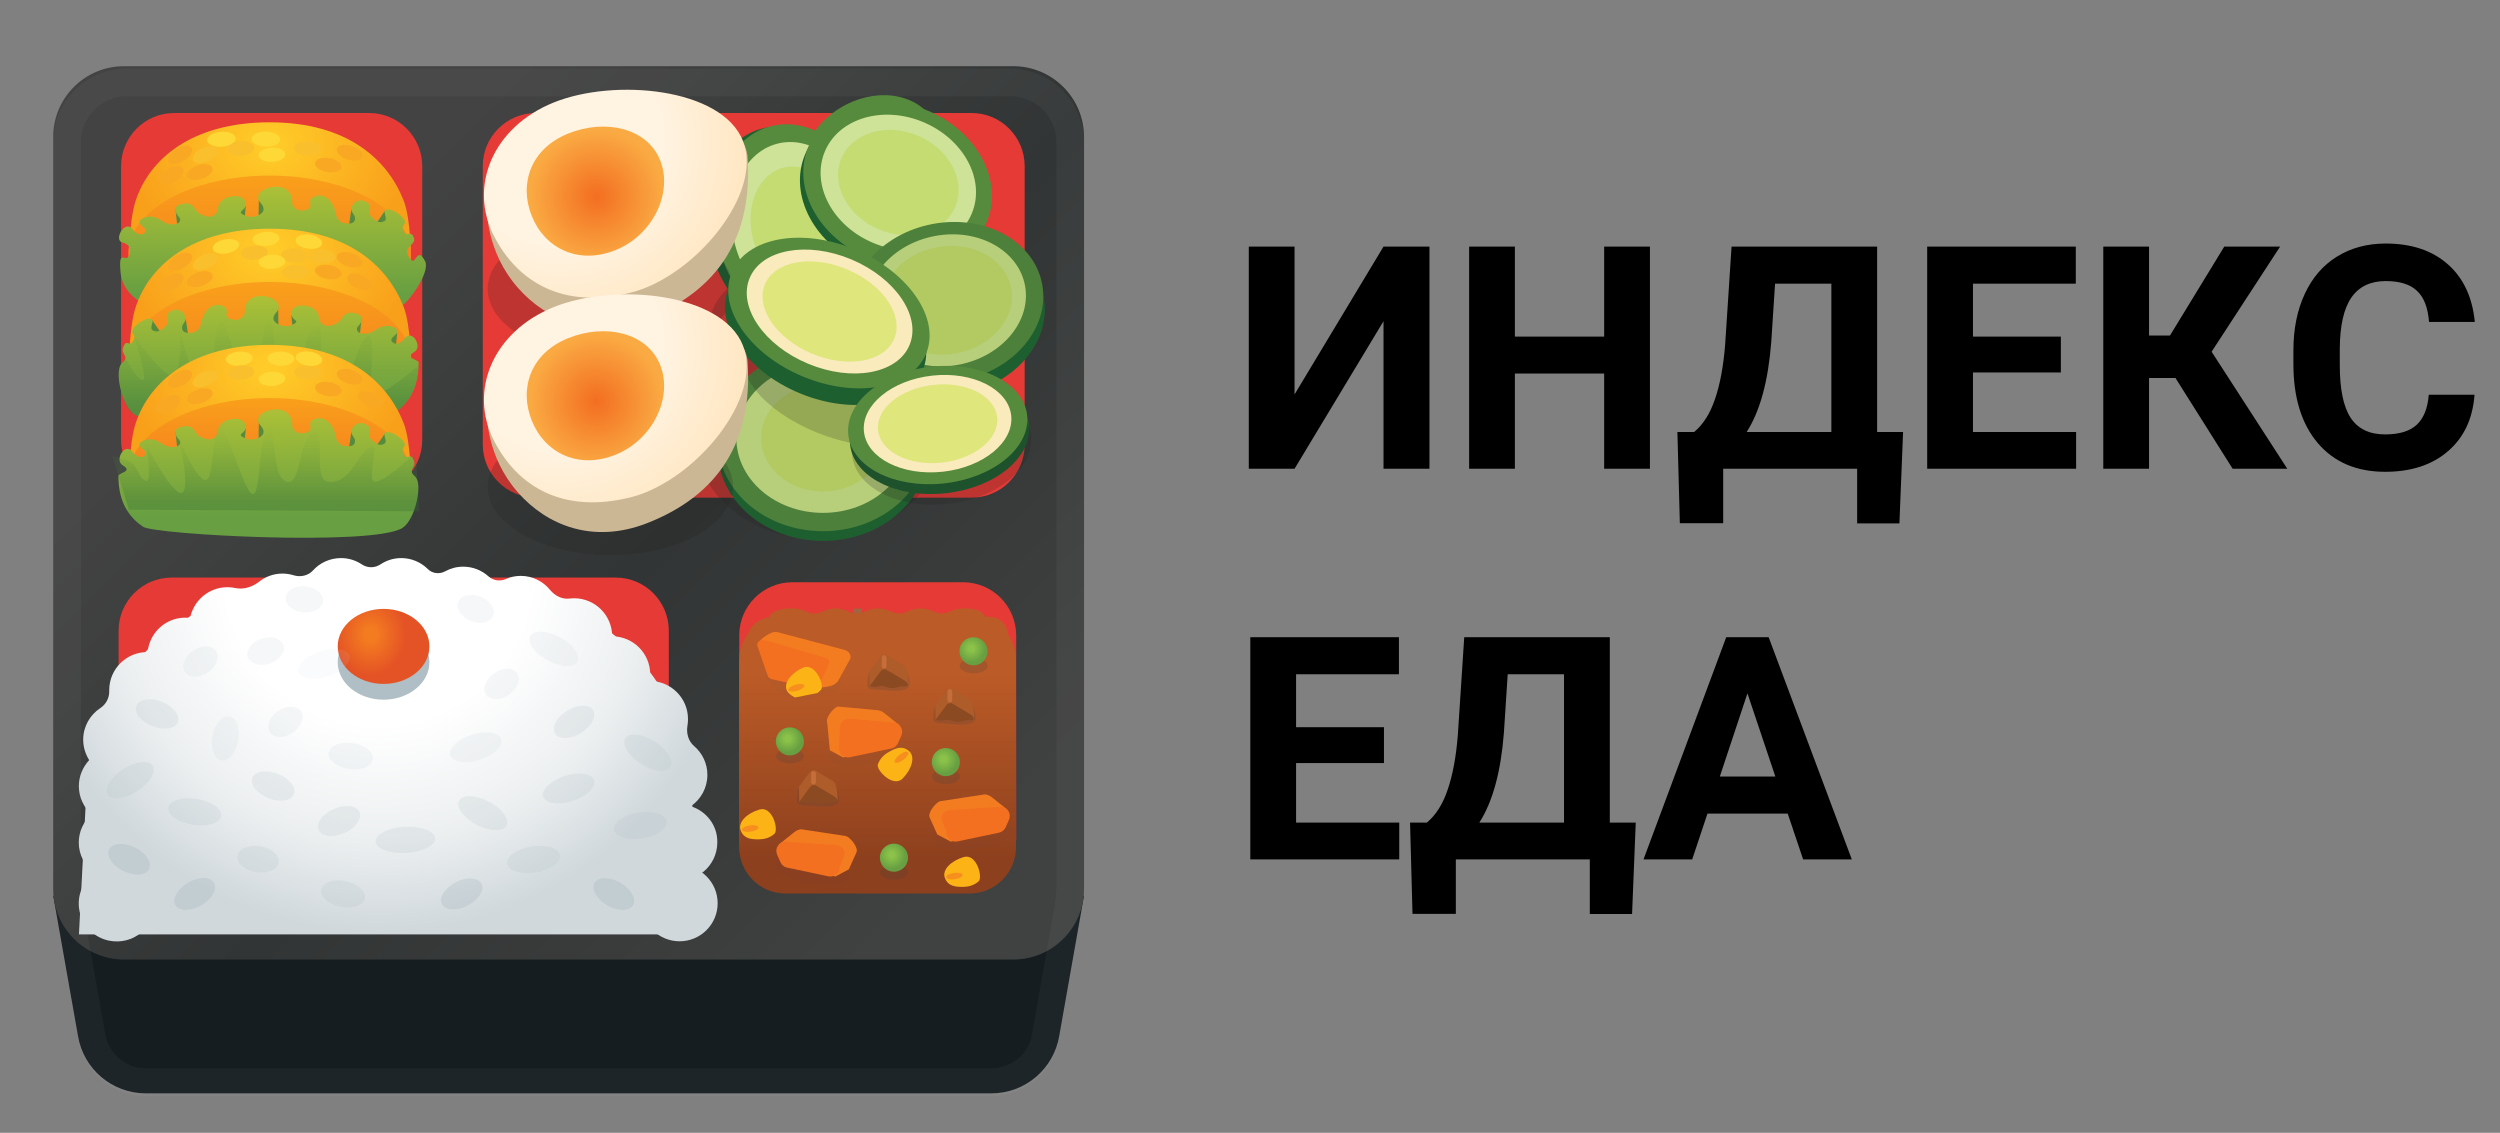 <svg width="128" height="58" viewBox="0 0 128 58" fill="none" xmlns="http://www.w3.org/2000/svg">
<rect x="0" y="0" width="128" height="58" fill="#808080" stroke="none"/>
<path d="M50.764 55.979H7.463C5.741 55.979 4.273 54.737 3.992 53.038L2.723 45.861H55.503L54.234 53.038C53.949 54.733 52.481 55.979 50.764 55.979Z" fill="#161D21"/>
<path d="M51.878 49.128H6.348C4.345 49.128 2.723 47.506 2.723 45.503V7.014C2.723 5.012 4.345 3.389 6.348 3.389H51.878C53.881 3.389 55.503 5.012 55.503 7.014V45.507C55.503 47.506 53.881 49.128 51.878 49.128Z" fill="url(#paint0_linear_3_388)"/>
<path d="M18.9 25.248H8.917C7.418 25.248 6.199 24.029 6.199 22.529V8.505C6.199 7.005 7.418 5.786 8.917 5.786H18.9C20.4 5.786 21.619 7.005 21.619 8.505V22.529C21.619 24.029 20.4 25.248 18.9 25.248Z" fill="#E53A35"/>
<g opacity="0.2">
<path opacity="0.2" d="M51.733 4.93C53.034 4.93 54.09 5.986 54.09 7.286V45.489C54.09 45.575 54.081 45.675 54.067 45.806C54.053 45.892 54.053 45.983 54.058 46.069L52.843 52.939C52.676 53.958 51.801 54.697 50.768 54.697H7.463C6.43 54.697 5.555 53.958 5.383 52.925L4.169 46.069C4.173 45.983 4.169 45.892 4.16 45.806C4.142 45.679 4.137 45.58 4.137 45.489V7.286C4.137 5.986 5.193 4.93 6.493 4.93H51.733ZM51.733 3.516H6.493C4.413 3.516 2.723 5.202 2.723 7.286V45.489C2.723 45.661 2.737 45.825 2.76 45.992H2.723L3.992 53.17C4.273 54.864 5.741 56.111 7.463 56.111H50.764C52.486 56.111 53.954 54.869 54.234 53.17L55.503 45.992H55.467C55.49 45.829 55.503 45.661 55.503 45.489V7.286C55.503 5.202 53.813 3.516 51.733 3.516Z" fill="#EEEEEE"/>
</g>
<path d="M6.072 43.192V32.29C6.072 30.79 7.291 29.571 8.791 29.571H31.524C33.024 29.571 34.243 30.79 34.243 32.29V43.187C34.243 44.687 33.024 45.906 31.524 45.906H8.791C7.286 45.911 6.072 44.692 6.072 43.192Z" fill="#E53A35"/>
<path d="M37.849 42.952V32.53C37.849 31.03 39.068 29.811 40.568 29.811H49.309C50.809 29.811 52.028 31.03 52.028 32.53V42.952C52.028 44.452 50.809 45.67 49.309 45.67H40.568C39.068 45.67 37.849 44.456 37.849 42.952Z" fill="#E53A35"/>
<path d="M49.744 25.479H27.437C25.937 25.479 24.718 24.26 24.718 22.761V8.505C24.718 7.005 25.937 5.786 27.437 5.786H49.744C51.244 5.786 52.463 7.005 52.463 8.505V22.765C52.463 24.265 51.244 25.479 49.744 25.479Z" fill="#E53A35"/>
<path d="M44.125 31.157H43.695V31.601H44.125V31.157Z" fill="#A16541"/>
<path d="M35.783 47.841H4.042L4.459 39.798C4.848 34.732 9.171 30.613 14.214 29.983C15.814 29.784 17.699 29.662 19.915 29.662C22.131 29.662 24.016 29.784 25.615 29.983C30.654 30.613 34.981 34.732 35.371 39.798L35.783 47.841Z" fill="url(#paint1_radial_3_388)"/>
<path d="M34.795 48.194C35.871 48.194 36.744 47.322 36.744 46.246C36.744 45.17 35.871 44.297 34.795 44.297C33.719 44.297 32.847 45.17 32.847 46.246C32.847 47.322 33.719 48.194 34.795 48.194Z" fill="url(#paint2_radial_3_388)"/>
<path d="M35.371 41.28C35.883 40.926 36.218 40.342 36.218 39.671C36.218 39.082 35.955 38.556 35.538 38.198C35.239 37.945 35.131 37.532 35.199 37.147C35.217 37.038 35.226 36.93 35.226 36.816C35.226 35.738 34.351 34.868 33.278 34.868C33.268 34.868 33.264 34.868 33.255 34.873C33.273 34.759 33.291 34.646 33.291 34.528C33.291 33.45 32.416 32.58 31.343 32.58C31.343 31.501 30.468 30.631 29.394 30.631C29.313 30.631 29.236 30.636 29.159 30.645C28.773 30.695 28.406 30.5 28.162 30.201C27.808 29.766 27.269 29.485 26.662 29.485C26.385 29.485 26.127 29.544 25.892 29.648C25.602 29.779 25.248 29.725 25.012 29.512C24.668 29.204 24.22 29.014 23.716 29.014C23.381 29.014 23.069 29.1 22.797 29.249C22.511 29.408 22.14 29.372 21.909 29.14C21.56 28.792 21.079 28.574 20.545 28.574C20.15 28.574 19.788 28.692 19.48 28.896C19.185 29.091 18.818 29.091 18.524 28.896C18.22 28.692 17.853 28.574 17.459 28.574C16.888 28.574 16.376 28.819 16.023 29.208C15.778 29.48 15.379 29.562 15.03 29.453C14.853 29.399 14.663 29.367 14.464 29.367C14.015 29.367 13.603 29.521 13.277 29.775C12.923 30.051 12.483 30.201 12.044 30.106C11.917 30.078 11.781 30.065 11.645 30.065C10.694 30.065 9.905 30.744 9.733 31.646C9.652 31.637 9.57 31.624 9.488 31.624C8.473 31.624 7.653 32.398 7.558 33.386C7.554 33.386 7.544 33.386 7.54 33.386C6.462 33.386 5.592 34.261 5.592 35.335C5.592 35.353 5.592 35.366 5.592 35.385C5.601 35.738 5.428 36.06 5.134 36.255C4.608 36.603 4.259 37.197 4.259 37.872C4.259 38.257 4.377 38.615 4.567 38.919C4.241 39.268 4.037 39.734 4.037 40.251C4.037 40.822 4.287 41.334 4.681 41.692C4.287 42.05 4.033 42.562 4.033 43.138C4.033 43.776 4.345 44.338 4.821 44.696C4.259 45.118 3.924 45.829 4.064 46.613C4.2 47.374 4.803 47.999 5.564 48.158C6.824 48.421 7.93 47.465 7.93 46.251C7.93 45.612 7.617 45.05 7.141 44.692C7.617 44.338 7.93 43.772 7.93 43.133C7.93 42.562 7.68 42.05 7.286 41.692C7.68 41.334 7.934 40.822 7.934 40.247C7.934 39.861 7.816 39.503 7.626 39.2C7.952 38.851 8.156 38.384 8.156 37.868C8.156 37.637 8.111 37.414 8.034 37.211C8.809 37.007 9.389 36.341 9.47 35.52C9.475 35.52 9.484 35.52 9.488 35.52C10.44 35.52 11.228 34.841 11.401 33.939C11.482 33.948 11.564 33.962 11.645 33.962C12.393 33.962 13.036 33.536 13.363 32.919C13.675 33.137 14.056 33.264 14.464 33.264C15.279 33.264 15.973 32.766 16.267 32.054C16.598 32.312 17.01 32.471 17.459 32.471C18.089 32.471 18.646 32.167 19 31.701C19.358 32.163 19.91 32.471 20.54 32.471C21.111 32.471 21.619 32.222 21.977 31.832C22.298 32.471 22.951 32.91 23.712 32.91C24.201 32.91 24.645 32.725 24.985 32.426C25.325 32.997 25.941 33.386 26.657 33.386C26.974 33.386 27.273 33.305 27.536 33.169C27.786 33.957 28.515 34.533 29.385 34.533C29.385 35.611 30.26 36.481 31.334 36.481C31.343 36.481 31.347 36.481 31.356 36.477C31.338 36.59 31.32 36.703 31.32 36.821C31.32 37.664 31.859 38.375 32.607 38.647C32.421 38.946 32.308 39.295 32.308 39.671C32.308 40.546 32.888 41.275 33.676 41.524C33.078 41.932 32.72 42.666 32.856 43.473C32.987 44.243 33.595 44.877 34.356 45.036C35.616 45.299 36.726 44.343 36.726 43.133C36.744 42.258 36.164 41.529 35.371 41.28Z" fill="url(#paint3_radial_3_388)"/>
<path d="M19.638 35.824C20.935 35.824 21.986 34.964 21.986 33.903C21.986 32.842 20.935 31.982 19.638 31.982C18.342 31.982 17.291 32.842 17.291 33.903C17.291 34.964 18.342 35.824 19.638 35.824Z" fill="#B0BEC5"/>
<path d="M19.638 35.017C20.935 35.017 21.986 34.157 21.986 33.096C21.986 32.035 20.935 31.175 19.638 31.175C18.342 31.175 17.291 32.035 17.291 33.096C17.291 34.157 18.342 35.017 19.638 35.017Z" fill="url(#paint4_radial_3_388)"/>
<path opacity="0.2" d="M11.32 41.784C11.379 41.418 10.821 41.025 10.075 40.906C9.328 40.787 8.676 40.987 8.618 41.353C8.559 41.718 9.117 42.111 9.863 42.23C10.61 42.35 11.262 42.15 11.32 41.784Z" fill="#B0BEC5"/>
<path opacity="0.2" d="M14.272 44.159C14.33 43.793 13.905 43.421 13.322 43.328C12.738 43.235 12.218 43.456 12.16 43.822C12.102 44.188 12.527 44.56 13.11 44.653C13.694 44.746 14.214 44.525 14.272 44.159Z" fill="#B0BEC5"/>
<path opacity="0.2" d="M7.031 40.507C7.665 40.096 8.017 39.511 7.815 39.2C7.614 38.889 6.937 38.97 6.302 39.381C5.668 39.791 5.316 40.376 5.517 40.687C5.719 40.998 6.396 40.917 7.031 40.507Z" fill="#B0BEC5"/>
<path opacity="0.2" d="M7.635 44.492C7.797 44.158 7.468 43.665 6.901 43.389C6.334 43.113 5.743 43.16 5.581 43.493C5.419 43.826 5.748 44.319 6.315 44.595C6.882 44.871 7.473 44.825 7.635 44.492Z" fill="#90A4AE"/>
<path opacity="0.2" d="M10.305 46.352C10.851 46.035 11.142 45.519 10.957 45.199C10.771 44.878 10.178 44.875 9.632 45.191C9.087 45.507 8.795 46.023 8.981 46.344C9.166 46.664 9.759 46.668 10.305 46.352Z" fill="#90A4AE"/>
<path opacity="0.2" d="M32.885 42.925C33.631 42.805 34.189 42.412 34.131 42.047C34.072 41.681 33.42 41.481 32.674 41.6C31.927 41.719 31.37 42.112 31.428 42.478C31.486 42.844 32.139 43.044 32.885 42.925Z" fill="#B0BEC5"/>
<path opacity="0.2" d="M27.43 44.669C28.176 44.55 28.734 44.157 28.675 43.791C28.617 43.425 27.965 43.225 27.218 43.344C26.472 43.463 25.914 43.856 25.973 44.222C26.031 44.588 26.683 44.788 27.43 44.669Z" fill="#B0BEC5"/>
<path opacity="0.2" d="M34.318 39.283C34.519 38.972 34.168 38.387 33.533 37.977C32.899 37.566 32.221 37.485 32.02 37.796C31.819 38.107 32.17 38.692 32.805 39.103C33.439 39.513 34.117 39.594 34.318 39.283Z" fill="#B0BEC5"/>
<path opacity="0.2" d="M32.416 46.347C32.602 46.027 32.31 45.511 31.765 45.195C31.219 44.878 30.626 44.882 30.441 45.202C30.255 45.523 30.547 46.039 31.092 46.355C31.638 46.671 32.231 46.668 32.416 46.347Z" fill="#90A4AE"/>
<path opacity="0.2" d="M18.683 46.008C18.76 45.646 18.322 45.246 17.705 45.116C17.088 44.985 16.526 45.172 16.449 45.535C16.372 45.897 16.81 46.297 17.427 46.428C18.044 46.558 18.606 46.371 18.683 46.008Z" fill="#B0BEC5"/>
<path opacity="0.2" d="M20.791 43.673C21.633 43.627 22.299 43.291 22.279 42.921C22.259 42.551 21.56 42.288 20.718 42.334C19.876 42.38 19.21 42.717 19.23 43.086C19.25 43.456 19.949 43.719 20.791 43.673Z" fill="#B0BEC5"/>
<path opacity="0.2" d="M17.627 42.651C18.205 42.399 18.553 41.919 18.405 41.58C18.257 41.24 17.669 41.17 17.09 41.422C16.512 41.674 16.164 42.154 16.312 42.493C16.46 42.833 17.049 42.904 17.627 42.651Z" fill="#B0BEC5"/>
<path opacity="0.2" d="M15.046 40.666C15.183 40.322 14.819 39.854 14.233 39.621C13.647 39.388 13.061 39.477 12.924 39.822C12.787 40.166 13.151 40.634 13.737 40.867C14.323 41.1 14.909 41.01 15.046 40.666Z" fill="#B0BEC5"/>
<path opacity="0.2" d="M12.194 37.928C12.305 37.307 12.1 36.751 11.735 36.686C11.37 36.62 10.985 37.071 10.874 37.692C10.763 38.312 10.969 38.869 11.333 38.934C11.698 38.999 12.084 38.548 12.194 37.928Z" fill="#D0D8DC"/>
<path opacity="0.2" d="M19.088 38.882C19.144 38.516 18.684 38.142 18.06 38.047C17.437 37.951 16.886 38.171 16.83 38.537C16.775 38.903 17.235 39.277 17.858 39.372C18.482 39.468 19.032 39.248 19.088 38.882Z" fill="#D0D8DC"/>
<path opacity="0.2" d="M29.741 37.531C30.28 37.203 30.56 36.68 30.367 36.364C30.174 36.048 29.582 36.057 29.043 36.386C28.505 36.714 28.224 37.236 28.417 37.553C28.61 37.869 29.203 37.859 29.741 37.531Z" fill="#B0BEC5"/>
<path opacity="0.2" d="M9.102 36.977C9.239 36.633 8.875 36.165 8.289 35.932C7.703 35.699 7.117 35.788 6.98 36.132C6.843 36.477 7.207 36.945 7.793 37.178C8.379 37.411 8.965 37.321 9.102 36.977Z" fill="#B0BEC5"/>
<path opacity="0.2" d="M23.948 46.365C24.508 46.076 24.825 45.575 24.655 45.246C24.485 44.917 23.893 44.884 23.333 45.173C22.773 45.462 22.456 45.964 22.626 46.293C22.796 46.622 23.387 46.654 23.948 46.365Z" fill="#90A4AE"/>
<path opacity="0.2" d="M24.563 38.901C25.282 38.669 25.773 38.196 25.66 37.843C25.547 37.491 24.872 37.393 24.152 37.624C23.433 37.856 22.941 38.329 23.055 38.682C23.168 39.034 23.843 39.132 24.563 38.901Z" fill="#D0D8DC"/>
<path opacity="0.2" d="M29.562 33.871C29.738 33.545 29.341 32.99 28.675 32.632C28.01 32.273 27.328 32.247 27.153 32.573C26.977 32.899 27.374 33.454 28.039 33.813C28.704 34.171 29.386 34.197 29.562 33.871Z" fill="#D0D8DC"/>
<path opacity="0.2" d="M10.646 34.421C11.082 34.119 11.264 33.627 11.053 33.322C10.842 33.018 10.318 33.016 9.882 33.318C9.446 33.62 9.263 34.112 9.474 34.417C9.685 34.721 10.21 34.723 10.646 34.421Z" fill="#D0D8DC"/>
<path opacity="0.2" d="M14.996 37.508C15.432 37.206 15.615 36.714 15.404 36.41C15.193 36.105 14.668 36.103 14.232 36.406C13.796 36.708 13.614 37.2 13.825 37.504C14.036 37.808 14.56 37.81 14.996 37.508Z" fill="#D0D8DC"/>
<path opacity="0.2" d="M26.061 35.568C26.497 35.266 26.679 34.774 26.468 34.469C26.257 34.165 25.733 34.163 25.297 34.465C24.861 34.767 24.678 35.259 24.889 35.564C25.1 35.868 25.624 35.87 26.061 35.568Z" fill="#D0D8DC"/>
<path opacity="0.2" d="M25.25 31.528C25.387 31.184 25.098 30.746 24.605 30.55C24.112 30.354 23.602 30.474 23.465 30.819C23.328 31.163 23.617 31.601 24.11 31.796C24.603 31.992 25.114 31.872 25.25 31.528Z" fill="#D0D8DC"/>
<path opacity="0.2" d="M13.811 33.972C14.314 33.804 14.627 33.383 14.51 33.032C14.393 32.681 13.889 32.532 13.386 32.7C12.883 32.868 12.57 33.289 12.687 33.64C12.805 33.992 13.307 34.14 13.811 33.972Z" fill="#D0D8DC"/>
<path opacity="0.2" d="M16.541 30.787C16.579 30.418 16.182 30.075 15.654 30.021C15.126 29.966 14.668 30.22 14.63 30.589C14.591 30.957 14.988 31.3 15.516 31.355C16.044 31.409 16.502 31.155 16.541 30.787Z" fill="#D0D8DC"/>
<path opacity="0.2" d="M29.32 41.008C30.038 40.774 30.528 40.299 30.414 39.947C30.299 39.595 29.624 39.499 28.905 39.733C28.186 39.966 27.696 40.441 27.811 40.793C27.925 41.146 28.601 41.242 29.32 41.008Z" fill="#B0BEC5"/>
<path opacity="0.2" d="M25.929 42.271C26.101 41.943 25.698 41.392 25.028 41.042C24.359 40.691 23.677 40.673 23.505 41.001C23.333 41.329 23.736 41.879 24.406 42.23C25.075 42.58 25.757 42.599 25.929 42.271Z" fill="#B0BEC5"/>
<path opacity="0.1" d="M16.796 34.623C17.515 34.39 18.004 33.915 17.89 33.563C17.775 33.21 17.1 33.114 16.381 33.348C15.662 33.582 15.172 34.057 15.287 34.409C15.402 34.761 16.077 34.857 16.796 34.623Z" fill="#D0D8DC"/>
<path d="M20.669 10.272C21.045 11.238 21.045 13.299 21.045 13.299C21.045 13.299 17.293 14.283 13.808 14.283C10.392 14.283 6.599 13.299 6.599 13.299C6.599 13.299 6.599 11.337 6.948 10.272C7.646 8.152 9.812 6.262 13.808 6.262C17.805 6.262 19.853 8.183 20.669 10.272Z" fill="url(#paint5_radial_3_388)"/>
<path d="M21.043 13C21.043 15.216 19.231 16.711 13.807 16.711C8.383 16.711 6.57 15.216 6.57 13C6.57 10.784 9.81 8.99 13.807 8.99C17.803 8.99 21.043 10.784 21.043 13Z" fill="url(#paint6_linear_3_388)"/>
<path d="M19.154 12.076L20.042 11.731L19.711 10.789L18.991 11.831L19.154 12.076Z" fill="#568B3E"/>
<path d="M18.329 11.917L18.424 11.111L17.989 10.698L17.812 11.931L18.329 11.917Z" fill="#568B3E"/>
<path d="M13.594 11.301L13.693 10.49L13.258 10.078L13.245 10.698L13.236 11.315L13.594 11.301Z" fill="#568B3E"/>
<path d="M12.175 11.21L12.511 11.315L12.583 10.549L12.089 10.363L12.175 11.21Z" fill="#568B3E"/>
<path d="M9.67 11.564L9.801 10.916L8.985 10.698L9.103 11.84L9.67 11.564Z" fill="#568B3E"/>
<path d="M18.818 10.381C18.306 10.019 17.898 10.549 18.003 10.803C18.066 10.961 18.216 11.061 18.17 11.247C18.125 11.432 17.976 11.46 17.708 11.441C17.409 11.423 17.246 11.192 17.205 10.988C17.024 10.078 16.462 9.878 16.041 10.087C15.696 10.259 16.077 10.585 15.764 10.712C15.402 10.857 15.193 10.771 15.021 10.567C14.89 10.413 15.062 10.155 14.804 9.837C14.378 9.307 13.345 9.629 13.24 9.996C13.136 10.363 13.48 10.381 13.494 10.698C13.508 11.015 12.905 11.188 12.601 11.061C11.976 10.803 12.633 10.83 12.579 10.426C12.502 9.874 11.713 10.046 11.532 10.155C11.052 10.44 11.228 10.685 11.111 10.861C10.83 11.269 10.408 11.047 10.191 10.92C9.973 10.793 9.928 10.254 9.257 10.458C8.8 10.599 8.99 10.925 9.176 11.129C9.262 11.224 9.23 11.373 9.112 11.428C8.673 11.623 8.333 11.328 8.093 11.192C7.807 11.034 7.386 11.056 7.187 11.269C6.951 11.527 7.685 11.672 7.395 11.931C7.155 12.144 6.833 11.818 6.77 11.727C6.398 11.228 5.782 12.302 6.28 12.42C6.774 12.538 6.679 12.977 6.588 13.127C6.407 13.431 6.058 12.706 6.172 13.938C6.249 14.804 6.869 15.266 7.322 15.569C7.925 15.977 19.054 16.571 20.595 15.637C20.98 15.402 22.04 13.915 21.764 13.372C21.351 12.574 21.297 13.594 21.034 13.295C20.463 12.642 21.338 12.574 21.193 12.184C21.039 11.763 20.907 12.112 20.753 11.953C20.531 11.722 20.617 11.586 20.726 11.428C20.839 11.26 20.246 10.721 19.851 10.721C19.462 10.721 19.924 11.197 19.675 11.324C19.425 11.45 19.262 11.337 18.995 11.079C18.728 10.834 19.122 10.594 18.818 10.381Z" fill="url(#paint7_linear_3_388)"/>
<path d="M20.669 15.719C21.045 16.684 21.045 18.746 21.045 18.746C21.045 18.746 17.293 19.729 13.808 19.729C10.392 19.729 6.599 18.746 6.599 18.746C6.599 18.746 6.599 16.784 6.948 15.719C7.646 13.598 9.812 11.709 13.808 11.709C17.805 11.709 19.853 13.63 20.669 15.719Z" fill="url(#paint8_radial_3_388)"/>
<path d="M21.043 18.447C21.043 20.663 19.231 22.158 13.807 22.158C8.383 22.158 6.57 20.663 6.57 18.447C6.57 16.231 9.81 14.437 13.807 14.437C17.803 14.437 21.043 16.231 21.043 18.447Z" fill="url(#paint9_linear_3_388)"/>
<path d="M11.634 12.971C12.008 12.902 12.282 12.685 12.245 12.489C12.208 12.292 11.875 12.189 11.501 12.259C11.127 12.329 10.854 12.545 10.891 12.741C10.928 12.938 11.261 13.041 11.634 12.971Z" fill="#FDD836"/>
<path d="M13.649 12.595C14.028 12.566 14.323 12.381 14.308 12.181C14.293 11.982 13.973 11.844 13.594 11.873C13.214 11.902 12.919 12.087 12.934 12.286C12.95 12.486 13.27 12.624 13.649 12.595Z" fill="#FDD836"/>
<path d="M13.051 13.298C13.43 13.269 13.725 13.083 13.71 12.884C13.695 12.684 13.375 12.546 12.996 12.575C12.616 12.604 12.321 12.789 12.336 12.989C12.352 13.188 12.671 13.327 13.051 13.298Z" fill="#F9BF2C"/>
<path d="M15.756 13.096C15.761 12.896 15.457 12.726 15.077 12.716C14.697 12.707 14.384 12.861 14.379 13.061C14.374 13.261 14.678 13.431 15.059 13.441C15.439 13.451 15.751 13.296 15.756 13.096Z" fill="#F9BF2C"/>
<path d="M13.942 13.766C14.322 13.746 14.621 13.569 14.611 13.369C14.601 13.169 14.285 13.022 13.905 13.041C13.525 13.061 13.226 13.238 13.236 13.438C13.246 13.638 13.562 13.785 13.942 13.766Z" fill="#FDD836"/>
<path d="M16.493 12.472C16.522 12.274 16.24 12.068 15.864 12.013C15.488 11.959 15.159 12.075 15.13 12.273C15.101 12.471 15.383 12.676 15.759 12.731C16.136 12.786 16.464 12.67 16.493 12.472Z" fill="#FDD836"/>
<path d="M10.653 13.733C10.999 13.575 11.212 13.299 11.129 13.117C11.045 12.935 10.697 12.916 10.351 13.074C10.005 13.232 9.792 13.508 9.876 13.69C9.959 13.872 10.307 13.891 10.653 13.733Z" fill="#F9BF2C"/>
<path d="M15.13 14.292C15.51 14.292 15.819 14.129 15.819 13.929C15.819 13.729 15.51 13.567 15.13 13.567C14.749 13.567 14.441 13.729 14.441 13.929C14.441 14.129 14.749 14.292 15.13 14.292Z" fill="#F9BF2C"/>
<path d="M17.186 13.17C17.198 12.97 16.9 12.79 16.52 12.766C16.14 12.743 15.823 12.887 15.81 13.086C15.798 13.286 16.096 13.467 16.476 13.49C16.856 13.513 17.173 13.37 17.186 13.17Z" fill="#F9BF2C"/>
<path d="M10.342 14.635C10.703 14.514 10.943 14.261 10.879 14.072C10.815 13.882 10.471 13.827 10.111 13.948C9.75 14.07 9.51 14.322 9.574 14.512C9.638 14.701 9.982 14.757 10.342 14.635Z" fill="#F9A823"/>
<path d="M17.489 14.041C17.522 13.844 17.244 13.634 16.868 13.573C16.493 13.511 16.162 13.622 16.13 13.82C16.098 14.017 16.376 14.227 16.751 14.288C17.127 14.35 17.457 14.239 17.489 14.041Z" fill="#F9A823"/>
<path d="M19.059 14.704C19.137 14.52 18.917 14.25 18.567 14.101C18.216 13.953 17.869 13.982 17.791 14.166C17.713 14.35 17.933 14.62 18.284 14.769C18.634 14.917 18.981 14.888 19.059 14.704Z" fill="#F9A823"/>
<path d="M18.561 13.504C18.621 13.313 18.376 13.066 18.013 12.953C17.65 12.839 17.307 12.902 17.247 13.093C17.187 13.284 17.433 13.531 17.796 13.644C18.159 13.758 18.502 13.695 18.561 13.504Z" fill="#F9A823"/>
<path d="M9.405 13.715C9.733 13.522 9.916 13.225 9.814 13.053C9.712 12.88 9.364 12.898 9.036 13.091C8.709 13.285 8.526 13.582 8.628 13.754C8.73 13.926 9.078 13.909 9.405 13.715Z" fill="#F9A823"/>
<path d="M8.959 14.781C9.286 14.587 9.469 14.291 9.367 14.118C9.265 13.946 8.917 13.963 8.589 14.157C8.262 14.351 8.079 14.648 8.181 14.82C8.283 14.992 8.631 14.975 8.959 14.781Z" fill="#F9A823"/>
<path d="M20.001 17.753L19.906 16.942L20.341 17.033L20.227 18.143L20.001 17.753Z" fill="#568B3E"/>
<path d="M8.347 17.676L7.458 17.328L7.789 16.39L8.51 17.432L8.347 17.676Z" fill="#568B3E"/>
<path d="M9.171 17.518L9.076 16.707L9.507 16.294L9.688 17.531L9.171 17.518Z" fill="#568B3E"/>
<path d="M13.902 16.897L13.807 16.09L14.242 15.678L14.251 16.294L14.26 16.911L13.902 16.897Z" fill="#568B3E"/>
<path d="M15.32 16.806L14.989 16.911L14.917 16.145L15.411 15.959L15.32 16.806Z" fill="#568B3E"/>
<path d="M17.831 17.16L17.695 16.516L18.51 16.294L18.397 17.436L17.831 17.16Z" fill="#568B3E"/>
<path d="M8.679 15.977C9.191 15.615 9.599 16.145 9.495 16.399C9.431 16.557 9.282 16.657 9.327 16.843C9.372 17.024 9.522 17.056 9.789 17.038C10.088 17.019 10.251 16.788 10.292 16.584C10.473 15.674 11.035 15.474 11.457 15.683C11.801 15.855 11.42 16.181 11.733 16.308C12.095 16.453 12.304 16.367 12.476 16.163C12.607 16.009 12.435 15.751 12.694 15.433C13.12 14.903 14.153 15.225 14.257 15.592C14.361 15.959 14.017 15.977 14.003 16.294C13.989 16.611 14.592 16.784 14.896 16.657C15.521 16.399 14.864 16.426 14.918 16.023C14.995 15.47 15.784 15.642 15.965 15.751C16.445 16.036 16.269 16.281 16.387 16.457C16.668 16.865 17.089 16.643 17.306 16.516C17.524 16.39 17.569 15.85 18.24 16.054C18.698 16.195 18.507 16.521 18.321 16.725C18.235 16.82 18.267 16.97 18.385 17.024C18.824 17.219 19.164 16.924 19.404 16.788C19.69 16.63 20.111 16.652 20.311 16.865C20.546 17.124 19.812 17.269 20.102 17.527C20.342 17.74 20.664 17.414 20.727 17.323C21.099 16.825 21.656 17.753 21.217 18.016C20.66 18.352 21.434 18.392 21.434 18.564C21.439 20.033 20.777 20.758 20.175 21.165C19.572 21.573 8.443 22.167 6.903 21.233C6.241 20.83 5.824 18.959 6.25 18.587C6.672 18.216 6.164 18.175 6.309 17.781C6.463 17.359 6.595 17.708 6.749 17.549C6.971 17.318 6.885 17.183 6.776 17.024C6.662 16.856 7.256 16.317 7.65 16.317C8.04 16.317 7.578 16.793 7.827 16.92C8.076 17.047 8.239 16.933 8.507 16.675C8.77 16.43 8.38 16.19 8.679 15.977Z" fill="url(#paint10_linear_3_388)"/>
<path opacity="0.5" d="M20.169 21.174C19.543 21.578 8.777 22.267 6.897 21.242C6.108 20.812 6.072 18.959 6.072 18.959L6.412 18.302C6.412 18.302 6.892 19.308 7.277 19.448C7.662 19.589 6.851 17.178 6.851 17.178C6.851 17.178 8.233 19.163 8.782 19.217C9.33 19.271 9.226 17.038 9.226 17.038C9.226 17.038 10.032 20.073 10.504 20.101C10.979 20.128 10.884 16.784 11.278 16.439C11.668 16.095 12.42 20.576 12.896 20.803C13.372 21.025 13.245 16.915 13.712 16.439C14.246 15.9 13.825 19.956 14.668 20.182C15.492 20.409 15.311 16.929 16.245 16.711C16.747 16.593 16.036 20.069 16.747 20.182C17.962 20.377 18.202 17.404 18.859 17.196C19.276 17.065 18.832 19.942 19.108 20.155C19.471 20.431 21.428 18.714 21.428 18.714C21.428 18.714 21.474 20.332 20.169 21.174Z" fill="url(#paint11_linear_3_388)"/>
<path d="M20.669 21.668C21.045 22.634 21.045 24.695 21.045 24.695C21.045 24.695 17.293 25.679 13.808 25.679C10.392 25.679 6.599 24.695 6.599 24.695C6.599 24.695 6.599 22.733 6.948 21.668C7.646 19.548 9.812 17.658 13.808 17.658C17.805 17.658 19.853 19.579 20.669 21.668Z" fill="url(#paint12_radial_3_388)"/>
<path d="M21.043 24.392C21.043 26.608 19.018 25.778 13.594 25.778C8.17 25.778 6.57 26.608 6.57 24.392C6.57 22.176 9.81 20.381 13.807 20.381C17.803 20.381 21.043 22.18 21.043 24.392Z" fill="url(#paint13_linear_3_388)"/>
<path d="M19.154 23.476L20.042 23.132L19.711 22.194L18.991 23.232L19.154 23.476Z" fill="#568B3E"/>
<path d="M18.329 23.322L18.424 22.511L17.989 22.099L17.812 23.331L18.329 23.322Z" fill="#568B3E"/>
<path d="M13.594 22.701L13.693 21.895L13.258 21.483L13.245 22.099L13.236 22.715L13.594 22.701Z" fill="#568B3E"/>
<path d="M12.175 22.611L12.511 22.715L12.583 21.949L12.089 21.764L12.175 22.611Z" fill="#568B3E"/>
<path d="M9.67 22.964L9.801 22.316L8.985 22.099L9.103 23.241L9.67 22.964Z" fill="#568B3E"/>
<path d="M18.818 21.782C18.306 21.419 17.898 21.949 18.003 22.203C18.066 22.362 18.216 22.461 18.17 22.647C18.125 22.828 17.976 22.86 17.708 22.842C17.409 22.824 17.246 22.593 17.205 22.389C17.024 21.478 16.462 21.279 16.041 21.487C15.696 21.659 16.077 21.986 15.764 22.113C15.402 22.258 15.193 22.171 15.021 21.968C14.89 21.813 15.062 21.555 14.804 21.238C14.378 20.708 13.345 21.029 13.24 21.396C13.136 21.764 13.48 21.782 13.494 22.099C13.508 22.416 12.905 22.588 12.601 22.461C11.976 22.203 12.633 22.23 12.579 21.827C12.502 21.274 11.713 21.446 11.532 21.555C11.052 21.841 11.229 22.085 11.111 22.262C10.83 22.67 10.408 22.448 10.191 22.321C9.973 22.194 9.928 21.655 9.257 21.859C8.8 21.999 8.99 22.325 9.176 22.529C9.262 22.625 9.23 22.774 9.112 22.828C8.673 23.023 8.333 22.729 8.093 22.593C7.807 22.434 7.386 22.457 7.187 22.67C6.951 22.928 7.685 23.073 7.395 23.331C7.155 23.544 6.833 23.218 6.77 23.128C6.398 22.629 5.841 23.558 6.28 23.821C6.838 24.156 6.063 24.197 6.063 24.369C6.058 25.837 6.72 26.562 7.323 26.97C7.925 27.378 19.054 27.971 20.595 27.038C21.256 26.635 21.673 24.763 21.247 24.392C20.826 24.02 21.333 23.979 21.188 23.585C21.034 23.164 20.903 23.513 20.749 23.354C20.527 23.123 20.613 22.987 20.721 22.828C20.835 22.661 20.241 22.122 19.847 22.122C19.457 22.122 19.919 22.597 19.67 22.724C19.421 22.851 19.258 22.738 18.991 22.48C18.728 22.235 19.122 21.995 18.818 21.782Z" fill="url(#paint14_linear_3_388)"/>
<path opacity="0.5" d="M21.474 26.181L6.598 26.095L5.759 23.349C5.759 23.349 6.117 23.427 6.598 23.621C7.078 23.816 7.073 24.478 7.458 24.618C7.844 24.759 7.458 22.72 7.458 22.72C7.458 22.72 8.709 25.185 9.257 25.239C9.806 25.293 9.189 22.525 9.189 22.525C9.189 22.525 10.032 24.541 10.508 24.573C10.984 24.605 10.812 22.285 11.206 21.94C11.595 21.596 12.425 25.053 12.9 25.28C13.376 25.502 13.213 22.534 13.68 22.058C14.214 21.519 13.829 24.433 14.672 24.659C15.497 24.886 15.211 22.334 16.145 22.117C16.648 21.999 16.045 24.546 16.752 24.659C17.966 24.854 18.343 23.096 19 22.887C19.416 22.756 18.836 24.419 19.117 24.632C19.48 24.908 21.283 23.168 21.283 23.168L21.474 26.181Z" fill="url(#paint15_linear_3_388)"/>
<path d="M11.367 7.511C11.771 7.481 12.086 7.284 12.069 7.072C12.053 6.859 11.712 6.713 11.308 6.743C10.904 6.774 10.589 6.971 10.605 7.183C10.622 7.395 10.963 7.542 11.367 7.511Z" fill="#FDD836"/>
<path d="M12.362 7.96C12.741 7.931 13.036 7.746 13.021 7.546C13.006 7.347 12.686 7.208 12.307 7.237C11.927 7.266 11.632 7.451 11.647 7.651C11.663 7.851 11.982 7.989 12.362 7.96Z" fill="#F9BF2C"/>
<path d="M14.345 7.143C14.351 6.931 14.027 6.75 13.621 6.74C13.216 6.729 12.883 6.893 12.878 7.106C12.872 7.319 13.197 7.499 13.602 7.51C14.007 7.52 14.34 7.356 14.345 7.143Z" fill="#FDD836"/>
<path d="M16.44 7.616C16.445 7.416 16.141 7.246 15.761 7.236C15.38 7.226 15.068 7.381 15.063 7.581C15.058 7.781 15.362 7.951 15.742 7.961C16.123 7.97 16.435 7.816 16.44 7.616Z" fill="#F9BF2C"/>
<path d="M13.942 8.287C14.322 8.268 14.622 8.091 14.612 7.891C14.602 7.691 14.286 7.544 13.906 7.563C13.526 7.583 13.226 7.76 13.236 7.96C13.246 8.16 13.562 8.307 13.942 8.287Z" fill="#FDD836"/>
<path d="M10.653 8.255C10.999 8.097 11.212 7.821 11.129 7.639C11.046 7.457 10.698 7.437 10.352 7.595C10.006 7.753 9.793 8.029 9.876 8.211C9.959 8.393 10.307 8.413 10.653 8.255Z" fill="#F9BF2C"/>
<path d="M10.342 9.157C10.703 9.036 10.943 8.783 10.879 8.594C10.815 8.404 10.471 8.349 10.111 8.47C9.75 8.592 9.51 8.844 9.574 9.034C9.638 9.223 9.982 9.279 10.342 9.157Z" fill="#F9A823"/>
<path d="M17.49 8.562C17.522 8.365 17.244 8.155 16.869 8.094C16.493 8.033 16.163 8.143 16.13 8.341C16.098 8.538 16.376 8.748 16.752 8.809C17.127 8.871 17.458 8.76 17.49 8.562Z" fill="#F9A823"/>
<path d="M18.562 8.026C18.622 7.835 18.376 7.588 18.013 7.474C17.65 7.36 17.307 7.423 17.247 7.614C17.188 7.805 17.433 8.052 17.796 8.166C18.159 8.279 18.502 8.217 18.562 8.026Z" fill="#F9A823"/>
<path d="M9.406 8.237C9.733 8.043 9.916 7.746 9.814 7.574C9.712 7.402 9.364 7.419 9.036 7.613C8.709 7.807 8.526 8.103 8.628 8.276C8.73 8.448 9.078 8.431 9.406 8.237Z" fill="#F9A823"/>
<path d="M8.959 9.303C9.286 9.109 9.469 8.812 9.367 8.64C9.265 8.468 8.917 8.485 8.59 8.679C8.262 8.872 8.079 9.169 8.181 9.341C8.283 9.514 8.631 9.496 8.959 9.303Z" fill="#F9A823"/>
<path d="M12.276 18.726C12.655 18.697 12.951 18.512 12.935 18.312C12.92 18.113 12.6 17.974 12.221 18.003C11.842 18.032 11.547 18.218 11.562 18.417C11.577 18.617 11.897 18.755 12.276 18.726Z" fill="#FDD836"/>
<path d="M12.362 19.433C12.742 19.404 13.037 19.219 13.021 19.019C13.006 18.82 12.686 18.681 12.307 18.71C11.928 18.739 11.633 18.924 11.648 19.124C11.663 19.324 11.983 19.462 12.362 19.433Z" fill="#F9BF2C"/>
<path d="M15.069 18.381C15.074 18.181 14.77 18.011 14.389 18.001C14.009 17.991 13.697 18.146 13.691 18.346C13.686 18.546 13.991 18.716 14.371 18.726C14.751 18.735 15.063 18.581 15.069 18.381Z" fill="#FDD836"/>
<path d="M16.443 19.086C16.448 18.886 16.144 18.716 15.764 18.706C15.384 18.697 15.071 18.851 15.066 19.051C15.061 19.251 15.365 19.421 15.745 19.431C16.126 19.441 16.438 19.286 16.443 19.086Z" fill="#F9BF2C"/>
<path d="M13.942 19.76C14.322 19.741 14.621 19.564 14.611 19.363C14.601 19.164 14.285 19.017 13.905 19.036C13.525 19.055 13.226 19.233 13.236 19.433C13.246 19.633 13.562 19.779 13.942 19.76Z" fill="#FDD836"/>
<path d="M16.497 18.463C16.526 18.265 16.244 18.06 15.868 18.005C15.491 17.95 15.163 18.066 15.134 18.264C15.105 18.462 15.386 18.668 15.763 18.722C16.139 18.777 16.468 18.661 16.497 18.463Z" fill="#FDD836"/>
<path d="M10.654 19.728C11 19.57 11.213 19.294 11.13 19.112C11.047 18.93 10.699 18.91 10.353 19.069C10.007 19.227 9.794 19.502 9.877 19.684C9.96 19.866 10.308 19.886 10.654 19.728Z" fill="#F9BF2C"/>
<path d="M10.343 20.63C10.704 20.508 10.944 20.256 10.88 20.066C10.816 19.877 10.472 19.821 10.112 19.943C9.751 20.064 9.511 20.317 9.575 20.506C9.639 20.696 9.983 20.751 10.343 20.63Z" fill="#F9A823"/>
<path d="M17.494 20.033C17.526 19.835 17.247 19.626 16.872 19.564C16.497 19.503 16.166 19.614 16.134 19.811C16.102 20.009 16.38 20.219 16.755 20.28C17.131 20.341 17.461 20.231 17.494 20.033Z" fill="#F9A823"/>
<path d="M19.633 20.709C19.706 20.523 19.478 20.259 19.123 20.12C18.769 19.981 18.423 20.02 18.35 20.206C18.277 20.393 18.505 20.657 18.859 20.795C19.213 20.934 19.559 20.895 19.633 20.709Z" fill="#F9A823"/>
<path d="M18.565 19.497C18.625 19.305 18.379 19.058 18.016 18.945C17.653 18.831 17.311 18.894 17.251 19.085C17.191 19.276 17.436 19.523 17.799 19.637C18.163 19.75 18.505 19.688 18.565 19.497Z" fill="#F9A823"/>
<path d="M9.408 19.71C9.735 19.516 9.918 19.22 9.816 19.047C9.714 18.875 9.366 18.892 9.038 19.086C8.711 19.279 8.528 19.576 8.63 19.749C8.732 19.921 9.08 19.904 9.408 19.71Z" fill="#F9A823"/>
<path d="M8.785 21.002C9.113 20.808 9.295 20.512 9.193 20.339C9.091 20.167 8.743 20.184 8.416 20.378C8.089 20.572 7.906 20.869 8.008 21.041C8.11 21.213 8.458 21.196 8.785 21.002Z" fill="#F9A823"/>
<path d="M51.62 32.489C51.498 31.47 50.514 31.565 50.446 31.583C50.279 31.193 49.753 31.148 49.304 31.148C49.092 31.148 48.838 31.211 48.607 31.32C48.358 31.438 48.077 31.438 47.827 31.32C47.596 31.211 47.343 31.148 47.13 31.148C46.916 31.148 46.663 31.211 46.432 31.32C46.182 31.438 45.901 31.438 45.652 31.32C45.421 31.211 45.167 31.148 44.955 31.148C44.742 31.148 44.488 31.211 44.257 31.32C44.008 31.438 43.727 31.438 43.477 31.32C43.246 31.211 42.992 31.148 42.779 31.148C42.566 31.148 42.313 31.211 42.082 31.32C41.833 31.438 41.551 31.438 41.302 31.32C41.071 31.211 40.818 31.148 40.605 31.148C40.151 31.148 39.535 31.211 39.367 31.605C39.295 31.587 38.552 31.759 38.316 32.407C38.022 32.802 37.845 33.291 37.845 33.826V43.369C37.845 44.683 38.91 45.748 40.224 45.748H49.64C50.954 45.748 52.019 44.683 52.019 43.369V33.817C52.028 33.327 51.878 32.87 51.62 32.489Z" fill="url(#paint16_linear_3_388)"/>
<g opacity="0.2">
<path opacity="0.2" d="M42.168 35.588C41.937 35.652 41.23 35.897 41.008 35.865C40.16 35.738 39.467 35.135 39.214 34.664C39.001 34.265 39.934 34.215 40.006 34.342C40.396 35.049 41.597 34.514 42.114 34.555C42.979 34.623 43.618 35.181 42.168 35.588Z" fill="#434343"/>
</g>
<path d="M42.761 35.008C42.761 35.008 42.589 35.226 41.524 35.217L38.892 33.078C38.701 32.915 39.073 32.625 39.304 32.498L39.449 32.421C39.567 32.358 39.712 32.34 39.843 32.376L43.237 33.273C43.495 33.341 43.622 33.577 43.509 33.776L42.911 34.863C42.879 34.922 42.825 34.972 42.761 35.008Z" fill="#F47C20"/>
<path d="M41.438 35.203L39.526 34.777C39.422 34.755 39.34 34.687 39.309 34.605L38.779 33.078C38.711 32.883 38.946 32.707 39.182 32.775L42.263 33.676C42.426 33.726 42.508 33.871 42.449 34.002L41.982 34.981C41.905 35.158 41.665 35.253 41.438 35.203Z" fill="#F37021"/>
<g opacity="0.2">
<path opacity="0.2" d="M42.471 38.815C42.689 38.901 42.648 39.272 43.79 39.213C44.932 39.154 45.969 38.851 46.291 38.257C46.504 37.859 45.571 37.809 45.498 37.936C45.109 38.642 43.908 38.108 43.391 38.149C42.521 38.221 42.15 38.692 42.471 38.815Z" fill="#434343"/>
</g>
<path d="M43.174 38.783L45.856 38.112L46.038 37.12L45.267 36.504C45.167 36.422 45.05 36.377 44.923 36.363L42.893 36.173C42.653 36.25 42.249 36.771 42.354 37.002L42.489 38.416L43.174 38.783Z" fill="#F47C20"/>
<path d="M43.523 38.769L45.643 38.321C45.793 38.289 45.915 38.189 45.979 38.049L46.151 37.659C46.282 37.36 46.083 37.02 45.757 36.993L43.518 36.794C43.251 36.771 43.015 36.975 43.002 37.242L42.947 38.28C42.934 38.593 43.219 38.837 43.523 38.769Z" fill="#F37021"/>
<g opacity="0.2">
<path opacity="0.2" d="M47.977 43.124C48.194 43.21 48.154 43.582 49.295 43.523C50.437 43.464 51.475 43.16 51.797 42.567C52.01 42.168 51.076 42.118 51.004 42.245C50.614 42.952 49.413 42.417 48.897 42.458C48.027 42.526 47.66 42.997 47.977 43.124Z" fill="#434343"/>
</g>
<path d="M48.679 43.092L51.362 42.422L51.543 41.429L50.773 40.813C50.673 40.731 50.555 40.686 50.428 40.672L48.136 41.021C47.895 41.099 47.492 41.62 47.596 41.851L47.99 42.725L48.679 43.092Z" fill="#F47C20"/>
<path d="M49.033 43.079L51.153 42.63C51.303 42.598 51.425 42.499 51.489 42.358L51.661 41.968C51.792 41.669 51.593 41.33 51.267 41.302L48.711 41.47C48.444 41.447 48.208 41.651 48.194 41.919L48.453 42.589C48.444 42.902 48.725 43.147 49.033 43.079Z" fill="#F37021"/>
<g opacity="0.2">
<path opacity="0.2" d="M43.473 44.914C43.255 45 43.296 45.371 42.154 45.312C41.012 45.254 39.975 44.95 39.653 44.356C39.44 43.958 40.373 43.908 40.446 44.035C40.836 44.742 42.036 44.207 42.553 44.248C43.423 44.316 43.79 44.787 43.473 44.914Z" fill="#434343"/>
</g>
<path d="M42.77 44.877L40.088 44.207L39.907 43.215L40.677 42.598C40.777 42.517 40.895 42.471 41.021 42.458L43.314 42.807C43.554 42.884 43.958 43.405 43.853 43.636L43.459 44.511L42.77 44.877Z" fill="#F47C20"/>
<path d="M42.417 44.868L40.296 44.42C40.147 44.388 40.025 44.288 39.961 44.148L39.789 43.758C39.657 43.459 39.857 43.119 40.183 43.092L42.739 43.26C43.006 43.237 43.242 43.441 43.255 43.708L42.997 44.379C43.006 44.692 42.725 44.932 42.417 44.868Z" fill="#F37021"/>
<path d="M40.292 35.362C40.396 35.566 40.7 35.711 40.7 35.711L41.855 35.484C41.855 35.484 41.982 35.38 42.036 35.317C42.231 35.086 41.737 33.903 41.108 34.188C40.478 34.474 40.106 34.995 40.292 35.362Z" fill="#FCB316"/>
<path d="M40.816 35.371C41.043 35.306 41.206 35.183 41.181 35.096C41.156 35.01 40.952 34.992 40.726 35.057C40.5 35.123 40.337 35.246 40.362 35.332C40.387 35.419 40.59 35.436 40.816 35.371Z" fill="#F78F1E"/>
<path d="M46.554 38.466C46.192 38.14 45.843 38.312 45.476 38.52C45.258 38.642 45.041 38.855 44.946 39.141C44.85 39.426 45.734 40.355 46.219 39.857C46.704 39.358 46.862 38.738 46.554 38.466Z" fill="#FCB316"/>
<path d="M46.255 38.904C46.442 38.761 46.55 38.588 46.495 38.516C46.441 38.444 46.245 38.501 46.058 38.644C45.87 38.786 45.763 38.96 45.817 39.031C45.872 39.103 46.068 39.046 46.255 38.904Z" fill="#F78F1E"/>
<path d="M48.371 44.932C48.534 45.389 48.919 45.412 49.341 45.408C49.59 45.403 49.885 45.326 50.107 45.122C50.329 44.918 50.002 43.681 49.341 43.881C48.675 44.08 48.235 44.542 48.371 44.932Z" fill="#FCB316"/>
<path d="M48.889 45.016C49.121 44.982 49.3 44.882 49.287 44.793C49.273 44.704 49.074 44.659 48.842 44.693C48.609 44.727 48.431 44.827 48.444 44.916C48.457 45.006 48.656 45.05 48.889 45.016Z" fill="#F78F1E"/>
<path d="M37.917 42.499C38.081 42.956 38.466 42.979 38.887 42.974C39.136 42.97 39.431 42.893 39.653 42.689C39.875 42.485 39.549 41.248 38.887 41.447C38.221 41.642 37.782 42.109 37.917 42.499Z" fill="#FCB316"/>
<path d="M38.435 42.582C38.668 42.548 38.846 42.448 38.833 42.359C38.82 42.27 38.621 42.225 38.388 42.26C38.155 42.294 37.977 42.393 37.99 42.483C38.003 42.572 38.202 42.616 38.435 42.582Z" fill="#F78F1E"/>
<path opacity="0.2" d="M49.853 34.474C50.251 34.474 50.573 34.301 50.573 34.089C50.573 33.876 50.251 33.703 49.853 33.703C49.455 33.703 49.132 33.876 49.132 34.089C49.132 34.301 49.455 34.474 49.853 34.474Z" fill="#434343"/>
<path d="M49.844 34.066C50.242 34.066 50.564 33.743 50.564 33.346C50.564 32.948 50.242 32.625 49.844 32.625C49.446 32.625 49.123 32.948 49.123 33.346C49.123 33.743 49.446 34.066 49.844 34.066Z" fill="url(#paint17_radial_3_388)"/>
<path opacity="0.2" d="M40.45 39.091C40.848 39.091 41.171 38.919 41.171 38.706C41.171 38.493 40.848 38.321 40.45 38.321C40.053 38.321 39.73 38.493 39.73 38.706C39.73 38.919 40.053 39.091 40.45 39.091Z" fill="#434343"/>
<path d="M40.441 38.679C40.839 38.679 41.162 38.356 41.162 37.958C41.162 37.56 40.839 37.238 40.441 37.238C40.044 37.238 39.721 37.56 39.721 37.958C39.721 38.356 40.044 38.679 40.441 38.679Z" fill="url(#paint18_radial_3_388)"/>
<path opacity="0.2" d="M48.434 40.147C48.832 40.147 49.155 39.974 49.155 39.762C49.155 39.549 48.832 39.377 48.434 39.377C48.037 39.377 47.714 39.549 47.714 39.762C47.714 39.974 48.037 40.147 48.434 40.147Z" fill="#434343"/>
<path d="M48.425 39.739C48.823 39.739 49.146 39.416 49.146 39.019C49.146 38.621 48.823 38.298 48.425 38.298C48.028 38.298 47.705 38.621 47.705 39.019C47.705 39.416 48.028 39.739 48.425 39.739Z" fill="url(#paint19_radial_3_388)"/>
<path opacity="0.2" d="M45.779 45.041C46.177 45.041 46.5 44.868 46.5 44.656C46.5 44.443 46.177 44.27 45.779 44.27C45.381 44.27 45.059 44.443 45.059 44.656C45.059 44.868 45.381 45.041 45.779 45.041Z" fill="#434343"/>
<path d="M45.77 44.633C46.168 44.633 46.491 44.31 46.491 43.912C46.491 43.514 46.168 43.192 45.77 43.192C45.372 43.192 45.05 43.514 45.05 43.912C45.05 44.31 45.372 44.633 45.77 44.633Z" fill="url(#paint20_radial_3_388)"/>
<path opacity="0.2" d="M49.948 36.73C49.948 37.034 49.59 37.17 48.67 37.07C48.018 37.002 47.786 37.088 47.786 36.785C47.786 36.481 47.764 35.72 48.697 35.597C49.631 35.48 49.948 36.277 49.948 36.73Z" fill="#434343"/>
<path d="M48.752 36.268C49.282 36.286 49.835 36.83 49.857 36.794C49.912 36.712 49.816 35.906 49.676 35.819L48.761 35.276C48.652 35.212 48.511 35.244 48.439 35.353L47.891 36.091L47.913 36.853C48.199 36.925 48.221 36.25 48.752 36.268Z" fill="#AF5C2B"/>
<path d="M48.593 36.862C48.661 36.884 48.938 36.975 49.11 36.961C49.363 36.939 49.395 36.853 49.681 36.875C49.948 36.898 49.875 36.685 49.69 36.576L48.774 36.032C48.666 35.969 48.525 36.001 48.453 36.109L47.904 36.848C48.299 36.993 48.376 36.785 48.593 36.862Z" fill="#8B4A22"/>
<path d="M48.638 35.96H48.629C48.561 35.96 48.511 35.906 48.511 35.842V35.398C48.511 35.33 48.566 35.28 48.629 35.28H48.638C48.706 35.28 48.756 35.335 48.756 35.398V35.842C48.761 35.906 48.706 35.96 48.638 35.96Z" fill="#C56E39"/>
<path opacity="0.2" d="M46.577 34.999C46.577 35.303 46.219 35.439 45.299 35.339C44.646 35.271 44.415 35.357 44.415 35.054C44.415 34.75 44.393 33.989 45.326 33.867C46.26 33.749 46.577 34.546 46.577 34.999Z" fill="#434343"/>
<path d="M45.38 34.537C45.911 34.555 46.463 35.099 46.486 35.063C46.541 34.981 46.445 34.175 46.305 34.089L45.389 33.545C45.281 33.481 45.14 33.513 45.068 33.622L44.52 34.361L44.542 35.122C44.828 35.194 44.85 34.519 45.38 34.537Z" fill="#AF5C2B"/>
<path d="M45.222 35.131C45.29 35.153 45.566 35.244 45.739 35.23C45.992 35.208 46.024 35.122 46.309 35.144C46.577 35.167 46.504 34.954 46.319 34.845L45.403 34.302C45.294 34.238 45.154 34.27 45.081 34.379L44.533 35.117C44.932 35.262 45.004 35.054 45.222 35.131Z" fill="#8B4A22"/>
<path d="M45.272 34.229H45.263C45.195 34.229 45.145 34.175 45.145 34.111V33.667C45.145 33.599 45.199 33.549 45.263 33.549H45.272C45.34 33.549 45.389 33.604 45.389 33.667V34.111C45.389 34.179 45.335 34.229 45.272 34.229Z" fill="#C56E39"/>
<path opacity="0.2" d="M42.965 40.926C42.965 41.23 42.607 41.366 41.688 41.266C41.035 41.198 40.804 41.284 40.804 40.981C40.804 40.677 40.781 39.916 41.715 39.793C42.648 39.68 42.965 40.478 42.965 40.926Z" fill="#434343"/>
<path d="M41.764 40.464C42.295 40.482 42.847 41.026 42.87 40.99C42.925 40.908 42.829 40.102 42.689 40.016L41.774 39.472C41.665 39.408 41.524 39.44 41.452 39.549L40.904 40.287L40.926 41.049C41.216 41.121 41.234 40.446 41.764 40.464Z" fill="#AF5C2B"/>
<path d="M41.61 41.058C41.678 41.08 41.955 41.171 42.127 41.157C42.381 41.135 42.413 41.049 42.698 41.071C42.965 41.094 42.893 40.881 42.707 40.772L41.792 40.228C41.683 40.165 41.542 40.197 41.47 40.306L40.922 41.044C41.316 41.189 41.393 40.981 41.61 41.058Z" fill="#8B4A22"/>
<path d="M41.656 40.16H41.647C41.579 40.16 41.529 40.106 41.529 40.043V39.599C41.529 39.531 41.583 39.481 41.647 39.481H41.656C41.724 39.481 41.774 39.535 41.774 39.599V40.043C41.774 40.106 41.724 40.16 41.656 40.16Z" fill="#C56E39"/>
<path opacity="0.2" d="M48.874 16.752C48.874 14.659 46.065 12.964 42.594 12.964C39.127 12.964 36.313 14.659 36.313 16.752C36.313 17.509 36.685 18.211 37.319 18.805C36.259 19.738 35.602 20.998 35.602 22.384C35.602 25.266 38.411 27.604 41.882 27.604C45.349 27.604 48.163 25.266 48.163 22.384C48.163 21.283 47.75 20.264 47.053 19.421C48.176 18.737 48.874 17.794 48.874 16.752Z" fill="#212121"/>
<path d="M42.136 27.695C45.112 27.695 47.524 25.608 47.524 23.032C47.524 20.457 45.112 18.37 42.136 18.37C39.16 18.37 36.748 20.457 36.748 23.032C36.748 25.608 39.16 27.695 42.136 27.695Z" fill="#1E5F30"/>
<path d="M42.136 27.197C45.112 27.197 47.524 25.109 47.524 22.534C47.524 19.959 45.112 17.871 42.136 17.871C39.16 17.871 36.748 19.959 36.748 22.534C36.748 25.109 39.16 27.197 42.136 27.197Z" fill="#4D803B"/>
<path d="M42.136 26.259C44.586 26.259 46.572 24.54 46.572 22.421C46.572 20.301 44.586 18.583 42.136 18.583C39.686 18.583 37.7 20.301 37.7 22.421C37.7 24.54 39.686 26.259 42.136 26.259Z" fill="#B7CE7A"/>
<path d="M42.136 25.162C43.885 25.162 45.303 23.935 45.303 22.421C45.303 20.907 43.885 19.679 42.136 19.679C40.387 19.679 38.969 20.907 38.969 22.421C38.969 23.935 40.387 25.162 42.136 25.162Z" fill="#B3CA62"/>
<path d="M47.778 6.153C48.661 7.59 47.95 9.647 46.187 10.748C44.424 11.849 42.277 11.582 41.388 10.146C40.505 8.709 41.216 6.652 42.979 5.551C44.742 4.45 46.894 4.717 47.778 6.153Z" fill="#568B3E"/>
<path opacity="0.2" d="M48.362 21.46C47.868 22.915 45.176 23.313 42.354 22.344C39.526 21.374 37.636 19.407 38.13 17.953C38.624 16.498 41.316 16.099 44.139 17.069C46.962 18.039 48.856 20.006 48.362 21.46Z" fill="#212121"/>
<path d="M44.361 10.716C43.6 7.844 41.203 5.995 39.005 6.584C36.807 7.173 35.643 9.982 36.409 12.851C37.17 15.723 39.567 17.572 41.764 16.983C43.962 16.394 45.122 13.589 44.361 10.716Z" fill="#1E5F30"/>
<path d="M42.191 16.87C39.993 17.459 37.596 15.61 36.834 12.737C36.073 9.865 37.238 7.06 39.431 6.471C41.624 5.882 44.026 7.73 44.787 10.603C45.553 13.476 44.388 16.281 42.191 16.87Z" fill="#568B3E"/>
<path d="M42.041 15.927C40.233 16.412 38.257 14.89 37.632 12.524C37.007 10.159 37.963 7.853 39.771 7.363C41.579 6.874 43.554 8.401 44.18 10.766C44.805 13.132 43.849 15.443 42.041 15.927Z" fill="#CEE298"/>
<path d="M41.715 14.704C40.423 15.053 39.014 13.965 38.566 12.275C38.117 10.585 38.801 8.936 40.093 8.591C41.384 8.247 42.793 9.33 43.242 11.02C43.69 12.706 43.006 14.355 41.715 14.704Z" fill="#C4DC72"/>
<path d="M47.347 6.076C44.823 5.016 42.077 5.841 41.216 7.916C40.355 9.991 41.706 12.533 44.23 13.594C46.753 14.654 49.499 13.829 50.36 11.754C51.221 9.679 49.876 7.137 47.347 6.076Z" fill="#1E5F30"/>
<path d="M50.532 11.351C49.672 13.426 46.93 14.251 44.402 13.191C41.878 12.13 40.528 9.588 41.388 7.513C42.249 5.437 44.991 4.613 47.519 5.673C50.043 6.733 51.393 9.275 50.532 11.351Z" fill="#568B3E"/>
<path d="M49.758 10.925C49.051 12.633 46.79 13.313 44.71 12.438C42.63 11.568 41.52 9.475 42.227 7.767C42.934 6.058 45.195 5.379 47.275 6.253C49.354 7.128 50.469 9.217 49.758 10.925Z" fill="#CEE298"/>
<path d="M48.915 10.571C48.367 11.899 46.613 12.425 45 11.745C43.387 11.07 42.526 9.443 43.074 8.12C43.622 6.797 45.376 6.267 46.989 6.946C48.602 7.622 49.463 9.244 48.915 10.571Z" fill="#C4DC72"/>
<path d="M47.823 12.153C45.131 12.66 43.287 14.863 43.699 17.074C44.112 19.285 46.627 20.667 49.314 20.16C52.005 19.652 53.849 17.45 53.437 15.239C53.025 13.027 50.514 11.645 47.823 12.153Z" fill="#1E5F30"/>
<path d="M53.36 14.554C53.772 16.766 51.924 18.968 49.237 19.475C46.545 19.983 44.035 18.601 43.622 16.39C43.21 14.178 45.059 11.976 47.746 11.469C50.433 10.961 52.948 12.343 53.36 14.554Z" fill="#4D803B"/>
<path d="M52.481 14.622C52.821 16.444 51.298 18.256 49.087 18.673C46.871 19.09 44.805 17.953 44.465 16.136C44.125 14.314 45.648 12.502 47.859 12.085C50.07 11.664 52.141 12.801 52.481 14.622Z" fill="#B7CE7A"/>
<path d="M51.774 14.754C52.055 16.254 50.8 17.749 48.978 18.089C47.157 18.433 45.449 17.495 45.172 15.995C44.891 14.495 46.146 13 47.968 12.66C49.789 12.316 51.493 13.254 51.774 14.754Z" fill="#B3CA62"/>
<path opacity="0.2" d="M31.252 18.293C34.721 18.293 37.532 16.727 37.532 14.794C37.532 12.863 34.721 11.296 31.252 11.296C27.784 11.296 24.972 12.863 24.972 14.794C24.972 16.727 27.784 18.293 31.252 18.293Z" fill="#212121"/>
<path d="M43.609 13.63C40.858 12.484 38.031 13.009 37.292 14.804C36.554 16.598 38.185 18.981 40.931 20.128C43.681 21.274 46.509 20.749 47.247 18.954C47.986 17.16 46.355 14.776 43.609 13.63Z" fill="#1E5F30"/>
<path d="M47.419 18.102C46.681 19.897 43.853 20.422 41.103 19.276C38.352 18.13 36.726 15.746 37.464 13.952C38.203 12.157 41.031 11.632 43.781 12.778C46.531 13.925 48.158 16.308 47.419 18.102Z" fill="#568B3E"/>
<path d="M46.572 17.658C45.965 19.136 43.636 19.566 41.375 18.623C39.114 17.681 37.773 15.719 38.38 14.242C38.987 12.764 41.316 12.334 43.577 13.277C45.838 14.224 47.179 16.186 46.572 17.658Z" fill="#F9EBBB"/>
<path d="M45.788 17.332C45.294 18.528 43.414 18.877 41.583 18.111C39.753 17.35 38.67 15.76 39.159 14.568C39.653 13.372 41.533 13.023 43.364 13.789C45.195 14.554 46.282 16.14 45.788 17.332Z" fill="#DEE67C"/>
<path d="M47.778 19.276C45.249 19.552 43.341 21.116 43.523 22.765C43.699 24.414 45.897 25.529 48.425 25.253C50.954 24.976 52.862 23.413 52.68 21.764C52.504 20.114 50.306 19 47.778 19.276Z" fill="#1E5F30"/>
<path opacity="0.2" d="M52.785 22.312C52.961 23.961 51.058 25.525 48.53 25.801C46.001 26.077 43.804 24.967 43.627 23.313C43.45 21.664 45.353 20.101 47.882 19.824C50.41 19.548 52.603 20.663 52.785 22.312Z" fill="#212121"/>
<path d="M52.59 21.261C52.766 22.91 50.863 24.473 48.335 24.75C45.806 25.026 43.609 23.916 43.432 22.262C43.255 20.613 45.158 19.049 47.687 18.773C50.215 18.497 52.413 19.611 52.59 21.261Z" fill="#568B3E"/>
<path d="M51.774 21.279C51.919 22.638 50.351 23.925 48.271 24.152C46.192 24.378 44.384 23.463 44.234 22.103C44.089 20.744 45.657 19.457 47.737 19.231C49.817 19.004 51.625 19.919 51.774 21.279Z" fill="#F9EBBB"/>
<path d="M51.054 21.36C51.171 22.461 49.903 23.499 48.222 23.685C46.536 23.871 45.077 23.128 44.955 22.031C44.837 20.93 46.105 19.892 47.787 19.706C49.472 19.521 50.931 20.259 51.054 21.36Z" fill="#DEE67C"/>
<path d="M26.517 14.736C24.89 12.878 24.922 10.807 24.886 10.213C24.759 8.102 25.919 7.957 28.348 6.978C31.46 5.723 38.081 5.157 38.276 8.061C38.543 12.058 36.848 14.858 33.123 16.312C30.35 17.391 27.989 16.412 26.517 14.736Z" fill="#CCB795"/>
<path d="M25.307 12.117C23.966 9.534 25.239 6.502 28.352 5.247C31.465 3.992 36.957 4.5 38.035 7.205C39.114 9.91 35.557 14.156 32.308 14.98C28.841 15.855 26.517 14.446 25.307 12.117Z" fill="url(#paint21_radial_3_388)"/>
<path d="M27.224 11.052C26.562 9.393 27.183 7.608 29.091 6.838C30.998 6.067 33.142 6.557 33.803 8.215C34.465 9.874 33.427 12.035 31.515 12.805C29.607 13.576 27.881 12.71 27.224 11.052Z" fill="url(#paint22_radial_3_388)"/>
<path opacity="0.2" d="M31.252 28.424C34.721 28.424 37.532 26.858 37.532 24.926C37.532 22.994 34.721 21.428 31.252 21.428C27.784 21.428 24.972 22.994 24.972 24.926C24.972 26.858 27.784 28.424 31.252 28.424Z" fill="#212121"/>
<path d="M26.517 25.212C24.89 23.354 24.922 21.283 24.886 20.69C24.759 18.578 25.919 18.433 28.348 17.454C31.46 16.199 38.081 15.633 38.276 18.537C38.543 22.534 36.848 25.334 33.123 26.789C30.35 27.867 27.989 26.889 26.517 25.212Z" fill="#CCB795"/>
<path d="M25.307 22.593C23.966 20.01 25.239 16.979 28.352 15.723C31.465 14.468 36.957 14.976 38.035 17.681C39.114 20.386 35.557 24.632 32.308 25.457C28.841 26.331 26.517 24.926 25.307 22.593Z" fill="url(#paint23_radial_3_388)"/>
<path d="M27.224 21.528C26.562 19.87 27.183 18.084 29.091 17.314C30.998 16.544 33.142 17.033 33.803 18.691C34.465 20.35 33.427 22.511 31.515 23.282C29.607 24.052 27.881 23.186 27.224 21.528Z" fill="url(#paint24_radial_3_388)"/>
<path d="M70.836 12.625H73.188V24H70.836V16.445L66.281 24H63.938V12.625H66.281V20.195L70.836 12.625ZM84.477 24H82.133V19.125H77.562V24H75.219V12.625H77.562V17.234H82.133V12.625H84.477V24ZM97.25 26.797H95.086V24H88.227V26.789H86.008L85.883 22.117H86.742C87.206 21.732 87.562 21.167 87.812 20.422C88.068 19.672 88.24 18.745 88.328 17.641L88.656 12.625H96.109V22.117H97.438L97.25 26.797ZM89.43 22.117H93.766V14.523H90.883L90.688 17.516C90.531 19.521 90.112 21.055 89.43 22.117ZM105.516 19.07H101.016V22.117H106.297V24H98.672V12.625H106.281V14.523H101.016V17.234H105.516V19.07ZM111.383 19.352H110.031V24H107.688V12.625H110.031V17.18H111.102L113.883 12.625H116.742L113.234 18.008L117.109 24H114.312L111.383 19.352ZM126.695 20.211C126.607 21.435 126.154 22.398 125.336 23.102C124.523 23.805 123.451 24.156 122.117 24.156C120.659 24.156 119.51 23.667 118.672 22.688C117.839 21.703 117.422 20.354 117.422 18.641V17.945C117.422 16.852 117.615 15.888 118 15.055C118.385 14.221 118.935 13.583 119.648 13.141C120.367 12.693 121.201 12.469 122.148 12.469C123.461 12.469 124.518 12.82 125.32 13.523C126.122 14.227 126.586 15.213 126.711 16.484H124.367C124.31 15.75 124.104 15.219 123.75 14.891C123.401 14.557 122.867 14.391 122.148 14.391C121.367 14.391 120.781 14.672 120.391 15.234C120.005 15.792 119.807 16.659 119.797 17.836V18.695C119.797 19.924 119.982 20.823 120.352 21.391C120.727 21.958 121.315 22.242 122.117 22.242C122.841 22.242 123.38 22.078 123.734 21.75C124.094 21.417 124.299 20.904 124.352 20.211H126.695ZM70.859 39.07H66.359V42.117H71.641V44H64.016V32.625H71.625V34.523H66.359V37.234H70.859V39.07ZM83.562 46.797H81.398V44H74.539V46.789H72.32L72.195 42.117H73.055C73.518 41.732 73.875 41.167 74.125 40.422C74.38 39.672 74.552 38.745 74.641 37.641L74.969 32.625H82.422V42.117H83.75L83.562 46.797ZM75.742 42.117H80.078V34.523H77.195L77 37.516C76.844 39.521 76.424 41.055 75.742 42.117ZM91.531 41.656H87.422L86.641 44H84.148L88.383 32.625H90.555L94.812 44H92.32L91.531 41.656ZM88.055 39.758H90.898L89.469 35.5L88.055 39.758Z" fill="black"/>
<defs>
<linearGradient id="paint0_linear_3_388" x1="5.637" y1="2.783" x2="52.913" y2="50.059" gradientUnits="userSpaceOnUse">
<stop offset="0.224" stop-color="#434343"/>
<stop offset="0.562" stop-color="#323535"/>
<stop offset="0.9" stop-color="#404141"/>
</linearGradient>
<radialGradient id="paint1_radial_3_388" cx="0" cy="0" r="1" gradientUnits="userSpaceOnUse" gradientTransform="translate(19.381 29.224) scale(19.206)">
<stop offset="0.409" stop-color="white"/>
<stop offset="0.724" stop-color="#ECEFF0"/>
<stop offset="0.965" stop-color="#D0D8DC"/>
</radialGradient>
<radialGradient id="paint2_radial_3_388" cx="0" cy="0" r="1" gradientUnits="userSpaceOnUse" gradientTransform="translate(18.899 32.146) scale(17.764 17.764)">
<stop offset="0.228" stop-color="white"/>
<stop offset="0.63" stop-color="#ECEFF0"/>
<stop offset="0.965" stop-color="#D0D8DC"/>
</radialGradient>
<radialGradient id="paint3_radial_3_388" cx="0" cy="0" r="1" gradientUnits="userSpaceOnUse" gradientTransform="translate(19.381 29.224) scale(19.206)">
<stop offset="0.409" stop-color="white"/>
<stop offset="0.724" stop-color="#ECEFF0"/>
<stop offset="0.965" stop-color="#D0D8DC"/>
</radialGradient>
<radialGradient id="paint4_radial_3_388" cx="0" cy="0" r="1" gradientUnits="userSpaceOnUse" gradientTransform="translate(18.967 32.499) scale(2.042 2.336)">
<stop offset="0.138" stop-color="#F47C20"/>
<stop offset="0.882" stop-color="#E45325"/>
</radialGradient>
<radialGradient id="paint5_radial_3_388" cx="0" cy="0" r="1" gradientUnits="userSpaceOnUse" gradientTransform="translate(13.8 7.415) scale(7.312 5.947)">
<stop offset="0.053" stop-color="#FFCB28"/>
<stop offset="1" stop-color="#F9A01B"/>
</radialGradient>
<linearGradient id="paint6_linear_3_388" x1="13.806" y1="16.708" x2="13.806" y2="8.989" gradientUnits="userSpaceOnUse">
<stop offset="0.03" stop-color="#F37021"/>
<stop offset="1" stop-color="#F9A01B"/>
</linearGradient>
<linearGradient id="paint7_linear_3_388" x1="13.959" y1="8.033" x2="13.959" y2="16.154" gradientUnits="userSpaceOnUse">
<stop stop-color="#BFCA33"/>
<stop offset="0.867" stop-color="#679F42"/>
</linearGradient>
<radialGradient id="paint8_radial_3_388" cx="0" cy="0" r="1" gradientUnits="userSpaceOnUse" gradientTransform="translate(13.8 12.862) scale(7.312 5.947)">
<stop offset="0.057" stop-color="#FFCB28"/>
<stop offset="1" stop-color="#F9A01B"/>
</radialGradient>
<linearGradient id="paint9_linear_3_388" x1="13.806" y1="22.155" x2="13.806" y2="14.436" gradientUnits="userSpaceOnUse">
<stop offset="0.03" stop-color="#F37021"/>
<stop offset="1" stop-color="#F9A01B"/>
</linearGradient>
<linearGradient id="paint10_linear_3_388" x1="13.751" y1="13.632" x2="13.751" y2="21.753" gradientUnits="userSpaceOnUse">
<stop stop-color="#BFCA33"/>
<stop offset="0.867" stop-color="#679F42"/>
</linearGradient>
<linearGradient id="paint11_linear_3_388" x1="13.748" y1="20.923" x2="13.748" y2="15.534" gradientUnits="userSpaceOnUse">
<stop stop-color="#346A34" stop-opacity="0.6"/>
<stop offset="0.927" stop-color="#679F42" stop-opacity="0"/>
</linearGradient>
<radialGradient id="paint12_radial_3_388" cx="0" cy="0" r="1" gradientUnits="userSpaceOnUse" gradientTransform="translate(13.8 18.81) scale(7.312 5.947)">
<stop offset="0.06" stop-color="#FFCB28"/>
<stop offset="1" stop-color="#F9A01B"/>
</radialGradient>
<linearGradient id="paint13_linear_3_388" x1="13.806" y1="25.932" x2="13.806" y2="20.384" gradientUnits="userSpaceOnUse">
<stop offset="0.03" stop-color="#F37021"/>
<stop offset="1" stop-color="#F9A01B"/>
</linearGradient>
<linearGradient id="paint14_linear_3_388" x1="13.749" y1="19.435" x2="13.749" y2="27.557" gradientUnits="userSpaceOnUse">
<stop stop-color="#BFCA33"/>
<stop offset="0.867" stop-color="#679F42"/>
</linearGradient>
<linearGradient id="paint15_linear_3_388" x1="13.618" y1="25.505" x2="13.618" y2="21.244" gradientUnits="userSpaceOnUse">
<stop stop-color="#346A34" stop-opacity="0.6"/>
<stop offset="0.927" stop-color="#679F42" stop-opacity="0"/>
</linearGradient>
<linearGradient id="paint16_linear_3_388" x1="44.939" y1="44.023" x2="44.939" y2="29.428" gradientUnits="userSpaceOnUse">
<stop stop-color="#8D401E"/>
<stop offset="0.649" stop-color="#BB5B27"/>
</linearGradient>
<radialGradient id="paint17_radial_3_388" cx="0" cy="0" r="1" gradientUnits="userSpaceOnUse" gradientTransform="translate(49.728 33.201) scale(0.721 0.721)">
<stop offset="0.204" stop-color="#8BC249"/>
<stop offset="1" stop-color="#679F42"/>
</radialGradient>
<radialGradient id="paint18_radial_3_388" cx="0" cy="0" r="1" gradientUnits="userSpaceOnUse" gradientTransform="translate(40.325 37.815) scale(0.721 0.721)">
<stop offset="0.204" stop-color="#8BC249"/>
<stop offset="1" stop-color="#679F42"/>
</radialGradient>
<radialGradient id="paint19_radial_3_388" cx="0" cy="0" r="1" gradientUnits="userSpaceOnUse" gradientTransform="translate(48.312 38.874) scale(0.721)">
<stop offset="0.204" stop-color="#8BC249"/>
<stop offset="1" stop-color="#679F42"/>
</radialGradient>
<radialGradient id="paint20_radial_3_388" cx="0" cy="0" r="1" gradientUnits="userSpaceOnUse" gradientTransform="translate(45.654 43.767) scale(0.721)">
<stop offset="0.204" stop-color="#8BC249"/>
<stop offset="1" stop-color="#679F42"/>
</radialGradient>
<radialGradient id="paint21_radial_3_388" cx="0" cy="0" r="1" gradientUnits="userSpaceOnUse" gradientTransform="translate(28.626 7.266) scale(11.948 12.023)">
<stop offset="0.449" stop-color="#FFF3E1"/>
<stop offset="1" stop-color="#FFE0B2"/>
</radialGradient>
<radialGradient id="paint22_radial_3_388" cx="0" cy="0" r="1" gradientUnits="userSpaceOnUse" gradientTransform="translate(30.546 10.066) scale(3.403 3.424)">
<stop stop-color="#F36E21"/>
<stop offset="1" stop-color="#FAAA43"/>
</radialGradient>
<radialGradient id="paint23_radial_3_388" cx="0" cy="0" r="1" gradientUnits="userSpaceOnUse" gradientTransform="translate(28.626 17.743) scale(11.948 12.023)">
<stop offset="0.449" stop-color="#FFF3E1"/>
<stop offset="1" stop-color="#FFE0B2"/>
</radialGradient>
<radialGradient id="paint24_radial_3_388" cx="0" cy="0" r="1" gradientUnits="userSpaceOnUse" gradientTransform="translate(30.546 20.543) scale(3.403 3.424)">
<stop stop-color="#F36E21"/>
<stop offset="1" stop-color="#FAAA43"/>
</radialGradient>
</defs>
</svg>
